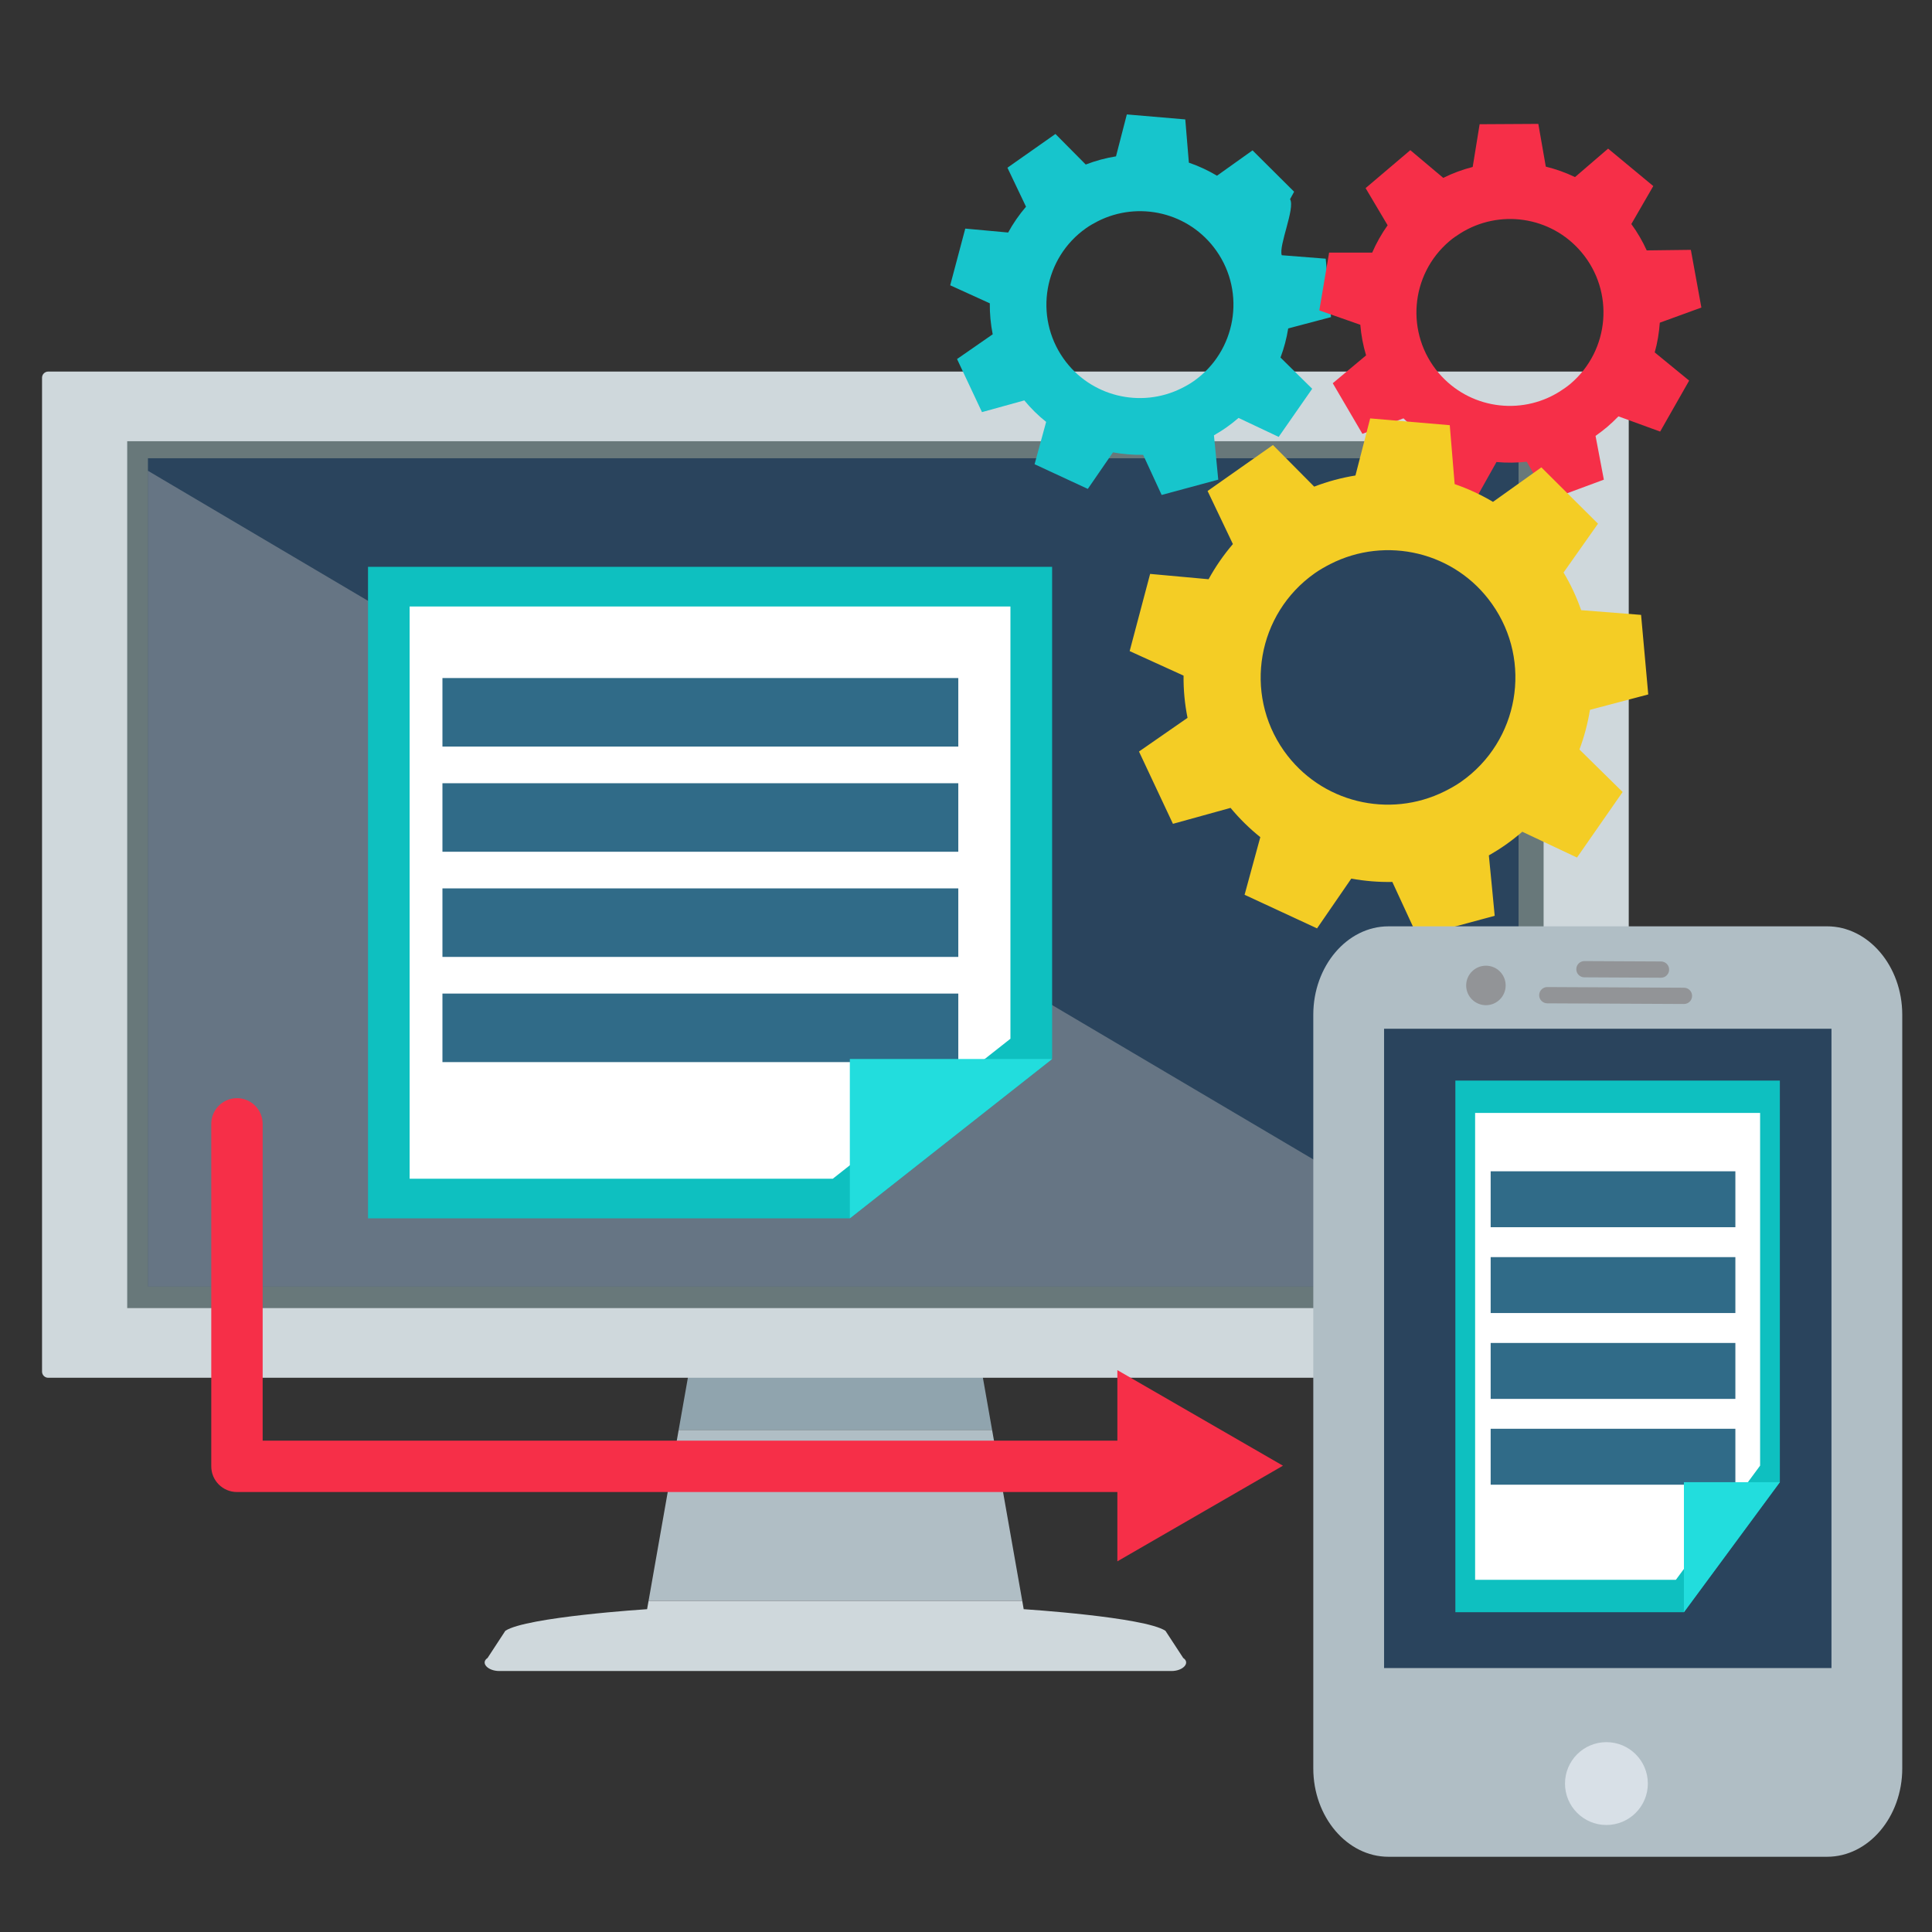 <?xml version="1.0" encoding="utf-8"?>
<!-- Generator: Adobe Illustrator 16.0.3, SVG Export Plug-In . SVG Version: 6.00 Build 0)  -->
<!DOCTYPE svg PUBLIC "-//W3C//DTD SVG 1.1//EN" "http://www.w3.org/Graphics/SVG/1.1/DTD/svg11.dtd">
<svg version="1.1" id="Capa_1" xmlns="http://www.w3.org/2000/svg" xmlns:xlink="http://www.w3.org/1999/xlink" x="0px" y="0px"
	 width="600px" height="600px" viewBox="0 0 600 600" enable-background="new 0 0 600 600" xml:space="preserve">
<rect x="0" y="0" width="600" height="600" fill="#333333" stroke="none"/>
<g id="_x31_0_1_">
	<g id="_x35__10_">
		<g>
			<g>
				<g>
					<polygon fill="#90A4AE" points="304.962,426.246 259.436,420.256 213.916,426.246 210.765,444.08 308.103,444.08 					"/>
					<polygon fill="#B0BEC5" points="308.103,444.08 210.765,444.08 201.417,497.182 317.471,497.182 					"/>
					<path fill="#CFD8DC" d="M367.463,514.903l-5.527-8.45c-6.525-4.286-43.817-6.694-43.817-6.694h-0.202l-0.445-2.577H201.417
						l-0.461,2.577h-0.191c0,0-37.309,2.408-43.823,6.694l-5.527,8.45c-2.276,1.503,0.042,4.049,3.67,4.049h104.351h104.367
						C367.421,518.952,369.744,516.406,367.463,514.903z"/>
				</g>
				<g>
					<g>
						<path fill="#CFD8DC" d="M503.901,115.395H14.975c-1.061,0-1.92,0.859-1.92,1.92v308.644c0,1.061,0.859,1.92,1.92,1.92h488.938
							c1.051,0,1.909-0.859,1.909-1.92V117.315C505.822,116.254,504.964,115.395,503.901,115.395z"/>
						<rect x="39.504" y="137.028" fill="#68787A" width="439.878" height="269.217"/>
					</g>
				</g>
			</g>
			<polygon fill="#2A445D" points="355.071,142.311 45.944,142.311 45.944,144.789 45.944,399.551 286.31,399.551 355.071,399.551 
				471.596,399.551 471.596,142.311 			"/>
		</g>
	</g>
	<polygon opacity="0.41" fill="#BDBDBD" points="45.944,146.205 45.944,399.551 286.31,399.551 355.071,399.551 471.596,399.551 
		471.596,397.728 	"/>
	<path fill="#17C5CC" d="M413.36,98.483l-1.646-18.143l-13.653-1.076c-1.029-2.944,4.233-14.636,2.578-17.406l1.263-2.313
		l-12.913-12.848l-11.044,7.872c-2.78-1.655-5.698-3.013-8.732-4.053L368.1,37.085l-18.153-1.549l-3.362,13.018
		c-3.184,0.515-6.335,1.358-9.4,2.541l-9.411-9.49l-0.435,0.308l-14.472,10.174l5.771,12.106c-2.144,2.498-4,5.193-5.549,8.021
		l-13.315-1.221L295.095,88.6l12.297,5.597c-0.032,3.215,0.265,6.44,0.901,9.623l-11.076,7.681l7.745,16.487l13.146-3.639
		c2.058,2.494,4.328,4.727,6.779,6.673l-3.586,13.145l16.529,7.666l7.81-11.347c3.076,0.552,6.217,0.817,9.368,0.758l5.75,12.466
		l17.58-4.748l-0.679-7.023l-0.658-6.748c1.315-0.754,2.61-1.56,3.862-2.44c1.326-0.933,2.577-1.92,3.776-2.96l12.466,5.889
		l10.409-14.949l-9.846-9.691c1.104-2.923,1.898-5.968,2.397-9.045L413.36,98.483z M370.73,118.36
		c-1.23,0.865-2.503,1.576-3.809,2.223c-12.625,6.296-28.285,2.626-36.667-9.263c-9.209-13.113-6.079-31.224,7.056-40.475
		c1.136-0.796,2.334-1.475,3.543-2.096c12.68-6.466,28.487-2.838,36.911,9.14C386.995,91.003,383.845,109.119,370.73,118.36z"/>
	<path fill="#F62F48" d="M528.379,95.513l-3.268-17.92l-13.708,0.169c-1.283-2.838-2.875-5.575-4.774-8.185l6.812-11.792
		l-14.026-11.628l-10.281,8.837c-2.916-1.4-5.95-2.477-9.07-3.247l-2.323-13.272l-18.229,0.106l-2.152,13.268
		c-3.13,0.801-6.186,1.925-9.146,3.39l-10.228-8.604l-0.402,0.34l-13.484,11.447l6.842,11.539c-1.909,2.679-3.511,5.533-4.795,8.493
		l-13.379-0.011l-3.044,17.957l12.73,4.461c0.266,3.204,0.86,6.387,1.793,9.506l-10.345,8.647l9.21,15.723l12.752-4.817
		c2.281,2.287,4.754,4.308,7.363,6.026l-2.376,13.416l17.155,6.138l6.737-12.01c3.119,0.276,6.281,0.255,9.4-0.095l6.864,11.893
		l17.082-6.323l-1.316-6.928l-1.262-6.663c1.229-0.87,2.45-1.804,3.617-2.78c1.23-1.05,2.388-2.153,3.491-3.289l12.954,4.727
		l9.008-15.83l-10.694-8.758c0.848-3.013,1.357-6.117,1.58-9.23L528.379,95.513z M487.732,119.183
		c-1.145,0.965-2.354,1.787-3.596,2.557c-12,7.411-27.925,5.177-37.347-5.91c-10.376-12.217-8.89-30.54,3.343-40.937
		c1.071-0.907,2.186-1.682,3.353-2.409c12.032-7.591,28.104-5.417,37.579,5.756C501.451,90.462,499.956,108.785,487.732,119.183z"/>
	<path fill="#F4CD25" d="M511.88,215.666l-2.228-24.71l-18.609-1.464c-1.39-4.01-3.214-7.926-5.463-11.692l10.694-15.161
		l-17.591-17.496L463.66,155.86c-3.788-2.255-7.767-4.095-11.904-5.518l-1.518-18.296l-24.719-2.106l-4.573,17.729
		c-4.329,0.701-8.626,1.846-12.806,3.459l-12.816-12.922l-0.584,0.408l-19.713,13.867l7.861,16.482
		c-2.917,3.406-5.442,7.077-7.553,10.922l-18.154-1.655l-6.354,23.973l16.742,7.617c-0.053,4.388,0.36,8.774,1.23,13.114
		l-15.076,10.461l10.546,22.45l17.888-4.949c2.811,3.379,5.909,6.424,9.241,9.087l-4.881,17.898l22.503,10.435l10.631-15.453
		c4.191,0.753,8.467,1.114,12.753,1.029l7.841,16.986l23.945-6.472l-0.912-9.559l-0.902-9.199c1.783-1.019,3.544-2.127,5.252-3.321
		c1.793-1.273,3.502-2.61,5.136-4.021l16.985,8.011l14.174-20.36l-13.41-13.198c1.496-3.979,2.578-8.127,3.268-12.318
		L511.88,215.666z M453.825,242.731c-1.666,1.178-3.416,2.143-5.188,3.029c-17.199,8.567-38.514,3.57-49.93-12.62
		c-12.551-17.856-8.266-42.523,9.592-55.106c1.569-1.104,3.193-2.016,4.837-2.859c17.263-8.806,38.8-3.868,50.269,12.45
		C475.988,205.481,471.691,230.148,453.825,242.731z"/>
	<g id="_x31_6_2_">
		<g>
			<g>
				<g>
					<g>
						<path fill="#B0BEC5" d="M407.854,315.132v234.057c0,15.098,10.515,27.446,23.341,27.446h136.238
							c12.838,0,23.33-12.353,23.33-27.446V315.126c-0.01-15.092-10.504-27.447-23.341-27.447l-136.237,0.005
							C418.357,287.684,407.854,300.034,407.854,315.132z"/>
					</g>
					<polygon fill="#2A445D" points="432.68,319.486 429.836,319.486 429.836,518.039 568.779,518.039 568.779,516.925 
						568.779,516.586 568.779,319.491 					"/>
				</g>
				<g>
					<path fill="#D8E0E7" d="M498.884,541.041c7.108,0,12.87,5.761,12.87,12.859c0,7.107-5.762,12.869-12.87,12.869
						c-7.098,0-12.859-5.762-12.859-12.86C486.024,546.802,491.786,541.041,498.884,541.041z"/>
				</g>
				<g>
					<path fill="#929497" d="M492.029,303.519c-1.389-0.017-2.514-1.151-2.492-2.541c0-1.395,1.146-2.52,2.535-2.504l23.776,0.117
						h0.021c1.39,0.016,2.504,1.151,2.493,2.537c0,1.4-1.146,2.524-2.536,2.514l-23.786-0.122H492.029z"/>
				</g>
				<g>
					<path fill="#929497" d="M480.508,311.593c-1.39-0.017-2.515-1.141-2.504-2.541s1.146-2.521,2.547-2.515l42.438,0.212H523
						c1.389,0.017,2.504,1.146,2.492,2.547c0,1.391-1.135,2.514-2.535,2.504l-42.438-0.207H480.508z"/>
				</g>
			</g>
			<g>
				<path fill="#929497" d="M461.475,299.906c3.385,0,6.122,2.742,6.122,6.132c0,3.385-2.737,6.133-6.122,6.133
					c-3.396,0-6.143-2.748-6.143-6.133C455.332,302.648,458.079,299.906,461.475,299.906z"/>
			</g>
		</g>
	</g>
	<g>
		<polygon fill="#0EC0C0" points="326.743,176.039 114.292,176.039 114.292,378.363 263.924,378.363 326.743,328.882 		"/>
		<polygon fill="#FFFFFF" points="313.799,188.357 127.214,188.357 127.214,366.057 258.64,366.057 313.799,322.589 		"/>
		<g>
			<g>
				<g>
					<rect x="137.404" y="275.896" fill="#306B88" width="160.205" height="21.283"/>
				</g>
				<g>
					<rect x="137.404" y="210.574" fill="#306B88" width="160.205" height="21.282"/>
				</g>
				<g>
					<rect x="137.404" y="243.24" fill="#306B88" width="160.205" height="21.278"/>
				</g>
				<g>
					<rect x="137.404" y="308.563" fill="#306B88" width="160.205" height="21.283"/>
				</g>
			</g>
		</g>
		<polygon fill="#22DDDD" points="326.743,328.882 263.924,378.363 263.924,328.882 		"/>
	</g>
	<g>
		<polygon fill="#0EC0C0" points="552.749,335.576 451.979,335.576 451.979,500.683 522.957,500.683 552.749,460.298 		"/>
		<polygon fill="#FFFFFF" points="546.617,345.628 458.111,345.628 458.111,490.631 520.453,490.631 546.617,455.166 		"/>
		<g>
			<g>
				<g>
					<rect x="462.938" y="417.068" fill="#306B88" width="75.997" height="17.368"/>
				</g>
				<g>
					<rect x="462.938" y="363.755" fill="#306B88" width="75.997" height="17.367"/>
				</g>
				<g>
					<rect x="462.938" y="390.411" fill="#306B88" width="75.997" height="17.363"/>
				</g>
				<g>
					<rect x="462.938" y="443.719" fill="#306B88" width="75.997" height="17.368"/>
				</g>
			</g>
		</g>
		<polygon fill="#22DDDD" points="552.749,460.298 522.957,500.683 522.957,460.298 		"/>
	</g>
	<path fill="#F62F48" d="M398.433,455.188l-51.425-29.685v21.907H81.571v-98.382c0-4.409-3.575-7.979-7.979-7.979
		c-4.414,0-7.979,3.569-7.979,7.979v106.361c0,4.402,3.565,7.973,7.979,7.973h273.415v21.521L398.433,455.188z"/>
</g>
</svg>
